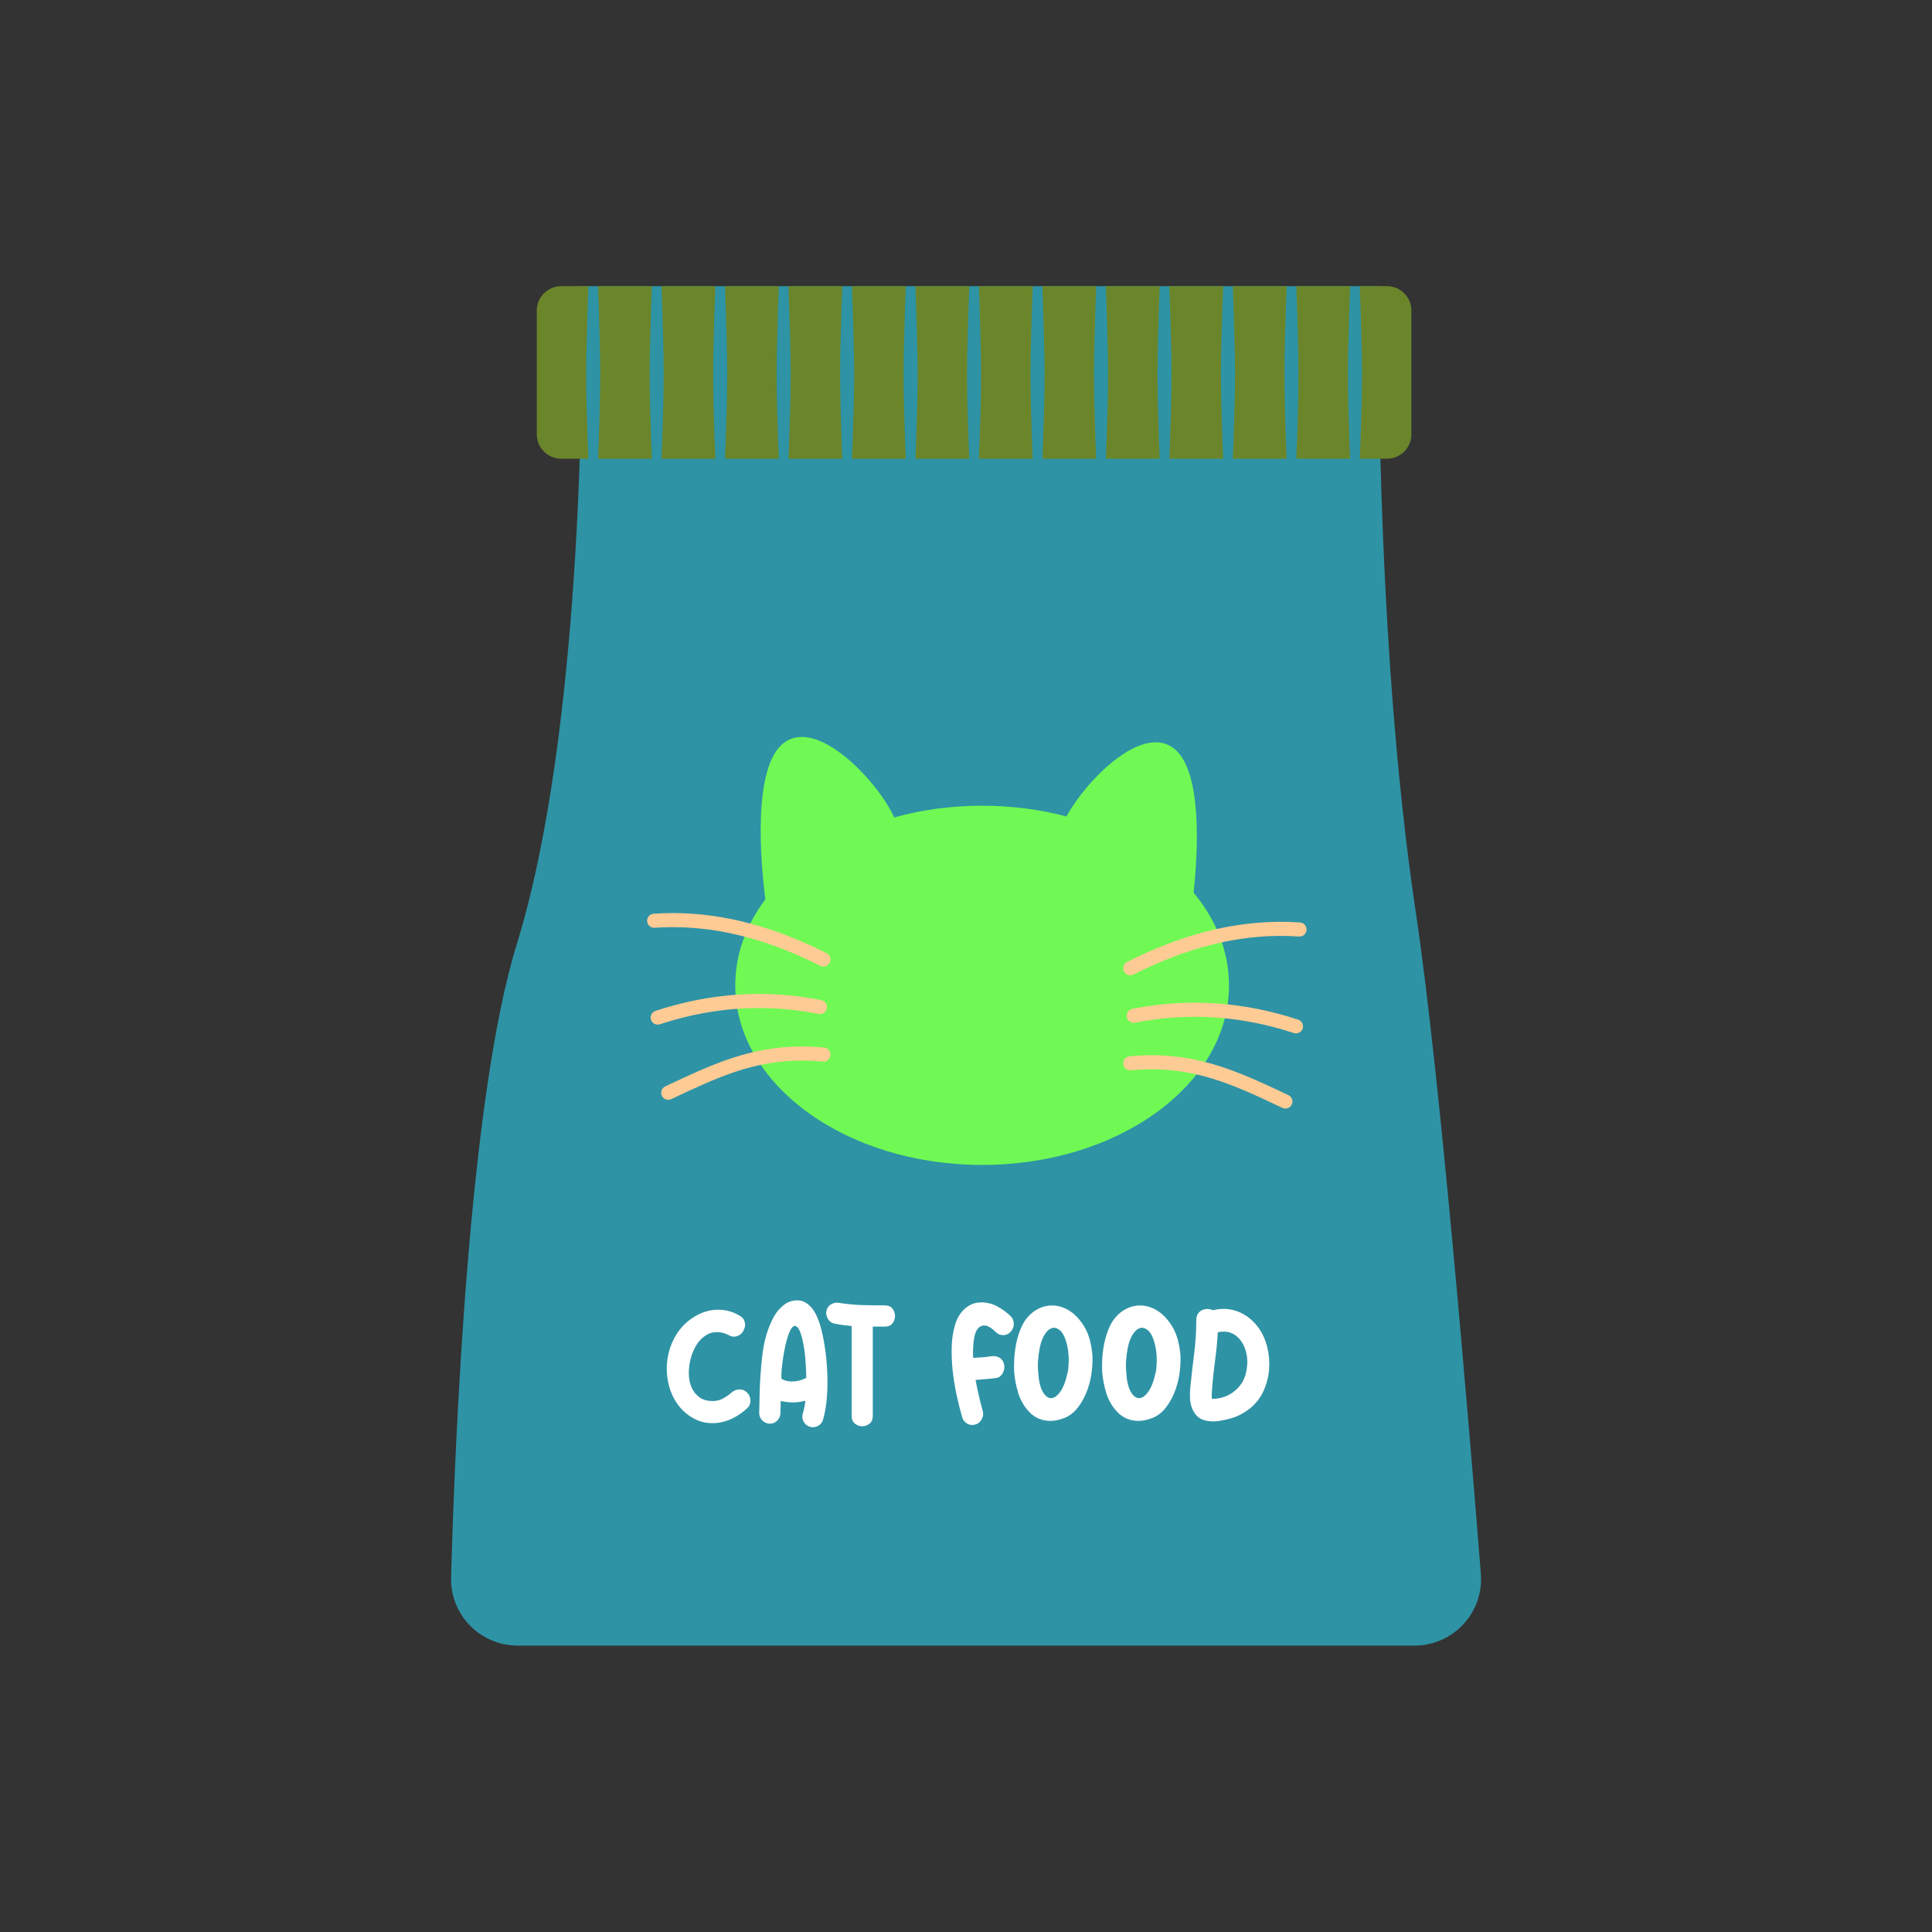<svg xmlns="http://www.w3.org/2000/svg" xmlns:xlink="http://www.w3.org/1999/xlink" width="500" zoomAndPan="magnify" viewBox="0 0 375 375" height="500" preserveAspectRatio="xMidYMid meet" version="1.0"><rect x="0" y="0" width="375" height="375" fill="#333333" stroke="none"/><defs><clipPath id="c6c3d66952"><path d="M 87.492 55.477 L 287.742 55.477 L 287.742 319.477 L 87.492 319.477 Z M 87.492 55.477 " clip-rule="nonzero"/></clipPath><clipPath id="922551c8ca"><path d="M 104 55.477 L 274 55.477 L 274 90 L 104 90 Z M 104 55.477 " clip-rule="nonzero"/></clipPath></defs><g clip-path="url(#c6c3d66952)"><path fill="#2e93a5" d="M 287.434 305.473 C 287.723 309.066 286.496 312.609 284.051 315.254 C 281.605 317.902 278.168 319.41 274.562 319.41 L 100.465 319.41 C 96.984 319.41 93.648 318.008 91.219 315.512 C 88.785 313.02 87.465 309.652 87.555 306.184 C 88.332 278.195 91.082 213.117 100.277 183.375 C 114.652 136.891 112.887 55.547 112.887 55.547 L 267.613 55.547 C 267.613 55.547 266.613 122.535 274.828 177.223 C 279.445 207.984 285.102 276.098 287.434 305.473 Z M 287.434 305.473 " fill-opacity="1" fill-rule="evenodd"/></g><g clip-path="url(#922551c8ca)"><path fill="#6b852b" d="M 114.211 55.543 L 108.934 55.543 C 106.312 55.543 104.191 57.664 104.191 60.281 L 104.191 84.305 C 104.191 86.918 106.312 89.039 108.934 89.039 L 114.207 89.039 C 114.133 87.379 113.984 83.723 113.875 79.375 C 113.82 77.137 113.77 74.715 113.773 72.293 C 113.777 69.871 113.844 67.449 113.898 65.211 C 114.008 60.863 114.145 57.207 114.211 55.543 Z M 164.973 55.543 L 115.395 55.543 L 116.074 55.543 C 116.141 57.207 116.273 60.863 116.383 65.211 C 116.441 67.449 116.504 69.871 116.508 72.293 C 116.512 74.715 116.465 77.137 116.406 79.375 C 116.301 83.723 116.152 87.379 116.078 89.039 L 126.527 89.039 C 126.453 87.379 126.305 83.723 126.195 79.375 C 126.141 77.137 126.094 74.715 126.094 72.293 C 126.102 69.871 126.164 67.449 126.219 65.211 C 126.332 60.863 126.465 57.207 126.531 55.543 L 128.395 55.543 C 128.461 57.207 128.598 60.863 128.707 65.211 C 128.762 67.449 128.824 69.871 128.828 72.293 C 128.836 74.715 128.785 77.137 128.73 79.375 C 128.621 83.723 128.473 87.379 128.398 89.039 L 138.848 89.039 C 138.773 87.379 138.625 83.723 138.52 79.375 C 138.461 77.137 138.414 74.715 138.418 72.293 C 138.422 69.871 138.484 67.449 138.543 65.211 C 138.652 60.863 138.785 57.207 138.852 55.543 L 140.715 55.543 C 140.781 57.207 140.918 60.863 141.027 65.211 C 141.082 67.449 141.148 69.871 141.152 72.293 C 141.156 74.715 141.105 77.137 141.051 79.375 C 140.941 83.723 140.793 87.379 140.719 89.039 L 139.578 89.039 L 151.168 89.039 C 151.094 87.379 150.945 83.723 150.84 79.375 C 150.785 77.137 150.734 74.715 150.738 72.293 C 150.742 69.871 150.805 67.449 150.863 65.211 C 150.973 60.863 151.109 57.207 151.172 55.543 L 153.035 55.543 C 153.102 57.207 153.238 60.863 153.348 65.211 C 153.402 67.449 153.469 69.871 153.473 72.293 C 153.477 74.715 153.426 77.137 153.371 79.375 C 153.262 83.723 153.113 87.379 153.043 89.039 L 151.066 89.039 L 163.488 89.039 C 163.418 87.379 163.266 83.723 163.16 79.375 C 163.105 77.137 163.055 74.715 163.059 72.293 C 163.062 69.871 163.129 67.449 163.184 65.211 C 163.293 60.863 163.43 57.207 163.496 55.543 Z M 178.273 55.543 L 165.359 55.543 C 165.422 57.207 165.559 60.863 165.668 65.211 C 165.727 67.449 165.789 69.871 165.793 72.293 C 165.797 74.715 165.746 77.137 165.691 79.375 C 165.586 83.723 165.434 87.379 165.363 89.039 L 175.809 89.039 C 175.738 87.379 175.59 83.723 175.48 79.375 C 175.426 77.137 175.375 74.715 175.379 72.293 C 175.383 69.871 175.449 67.449 175.504 65.211 C 175.613 60.863 175.75 57.207 175.816 55.543 Z M 188.137 55.543 L 177.68 55.543 C 177.742 57.207 177.879 60.863 177.988 65.211 C 178.047 67.449 178.109 69.871 178.113 72.293 C 178.117 74.715 178.07 77.137 178.012 79.375 C 177.906 83.723 177.758 87.379 177.684 89.039 L 188.133 89.039 C 188.059 87.379 187.91 83.723 187.801 79.375 C 187.746 77.137 187.699 74.715 187.703 72.293 C 187.707 69.871 187.77 67.449 187.824 65.211 C 187.938 60.863 188.07 57.207 188.137 55.543 Z M 269.203 55.543 L 190 55.543 C 190.066 57.207 190.199 60.863 190.309 65.211 C 190.367 67.449 190.43 69.871 190.434 72.293 C 190.438 74.715 190.391 77.137 190.336 79.375 C 190.227 83.723 190.078 87.379 190.004 89.039 L 200.453 89.039 C 200.379 87.379 200.23 83.723 200.125 79.375 C 200.066 77.137 200.02 74.715 200.023 72.293 C 200.027 69.871 200.09 67.449 200.148 65.211 C 200.258 60.863 200.391 57.207 200.457 55.543 L 202.32 55.543 C 202.387 57.207 202.523 60.863 202.633 65.211 C 202.688 67.449 202.754 69.871 202.758 72.293 C 202.762 74.715 202.711 77.137 202.656 79.375 C 202.547 83.723 202.398 87.379 202.324 89.039 L 200.453 89.039 L 212.773 89.039 C 212.699 87.379 212.551 83.723 212.445 79.375 C 212.391 77.137 212.34 74.715 212.344 72.293 C 212.348 69.871 212.41 67.449 212.469 65.211 C 212.578 60.863 212.715 57.207 212.777 55.543 L 214.641 55.543 C 214.707 57.207 214.844 60.863 214.953 65.211 C 215.008 67.449 215.074 69.871 215.078 72.293 C 215.082 74.715 215.031 77.137 214.977 79.375 C 214.871 83.723 214.719 87.379 214.648 89.039 L 212.773 89.039 L 225.094 89.039 C 225.023 87.379 224.871 83.723 224.766 79.375 C 224.711 77.137 224.66 74.715 224.664 72.293 C 224.668 69.871 224.734 67.449 224.789 65.211 C 224.898 60.863 225.035 57.207 225.102 55.543 L 226.965 55.543 C 227.027 57.207 227.164 60.863 227.273 65.211 C 227.332 67.449 227.395 69.871 227.398 72.293 C 227.402 74.715 227.352 77.137 227.297 79.375 C 227.191 83.723 227.043 87.379 226.969 89.039 L 237.418 89.039 C 237.344 87.379 237.195 83.723 237.086 79.375 C 237.031 77.137 236.98 74.715 236.984 72.293 C 236.988 69.871 237.055 67.449 237.109 65.211 C 237.219 60.863 237.355 57.207 237.422 55.543 L 239.285 55.543 C 239.348 57.207 239.484 60.863 239.594 65.211 C 239.652 67.449 239.715 69.871 239.719 72.293 C 239.723 74.715 239.676 77.137 239.617 79.375 C 239.512 83.723 239.363 87.379 239.289 89.039 L 249.738 89.039 C 249.664 87.379 249.516 83.723 249.406 79.375 C 249.352 77.137 249.301 74.715 249.309 72.293 C 249.312 69.871 249.375 67.449 249.43 65.211 C 249.539 60.863 249.676 57.207 249.742 55.543 L 251.605 55.543 C 251.672 57.207 251.805 60.863 251.918 65.211 C 251.973 67.449 252.035 69.871 252.039 72.293 C 252.043 74.715 251.996 77.137 251.941 79.375 C 251.832 83.723 251.684 87.379 251.609 89.039 L 262.059 89.039 C 261.984 87.379 261.836 83.723 261.73 79.375 C 261.672 77.137 261.625 74.715 261.629 72.293 C 261.633 69.871 261.695 67.449 261.754 65.211 C 261.863 60.863 261.996 57.207 262.062 55.543 L 263.926 55.543 C 263.992 57.207 264.129 60.863 264.238 65.211 C 264.293 67.449 264.359 69.871 264.363 72.293 C 264.367 74.715 264.316 77.137 264.262 79.375 C 264.152 83.723 264.004 87.379 263.93 89.039 L 269.203 89.039 C 271.824 89.039 273.945 86.918 273.945 84.305 L 273.945 60.281 C 273.945 57.664 271.824 55.543 269.203 55.543 Z M 269.203 55.543 " fill-opacity="1" fill-rule="evenodd"/></g><path fill="#70f954" d="M 148.555 174.57 C 147.699 167.859 145.883 148.633 152.301 144.082 C 159.039 139.305 170.699 152.188 173.562 158.668 C 178.867 157.195 184.621 156.387 190.633 156.387 C 196.379 156.387 201.891 157.125 207 158.477 C 210.637 151.746 221.32 140.629 227.652 145.121 C 233.434 149.219 232.535 165.219 231.676 173.262 C 236.035 178.512 238.547 184.668 238.547 191.25 C 238.547 210.492 217.078 226.113 190.633 226.113 C 164.188 226.113 142.715 210.492 142.715 191.25 C 142.715 185.211 144.832 179.527 148.555 174.57 Z M 148.555 174.57 " fill-opacity="1" fill-rule="evenodd"/><path fill="#ffcb94" d="M 219.508 207.75 C 231.125 206.66 238.938 210.305 248.91 215.039 C 249.594 215.363 250.414 215.074 250.734 214.391 C 251.059 213.711 250.77 212.895 250.086 212.57 C 239.633 207.609 231.426 203.887 219.254 205.027 C 218.5 205.098 217.949 205.766 218.02 206.52 C 218.09 207.27 218.758 207.82 219.508 207.75 Z M 155.699 203.125 L 155.633 203.125 C 145.73 203.125 138.293 206.523 129.125 210.871 C 128.441 211.195 128.152 212.012 128.477 212.695 C 128.707 213.184 129.195 213.473 129.707 213.473 L 129.723 213.473 C 129.914 213.473 130.113 213.43 130.301 213.34 C 139.066 209.184 146.16 205.863 155.637 205.859 L 155.703 205.859 C 156.988 205.859 158.316 205.922 159.703 206.055 C 159.742 206.059 159.785 206.059 159.824 206.059 L 159.84 206.059 C 160.535 206.055 161.125 205.523 161.191 204.82 C 161.262 204.07 160.711 203.402 159.957 203.332 C 158.484 203.191 157.066 203.125 155.699 203.125 Z M 220.332 198.504 C 230.598 196.473 240.859 197.141 251.125 200.512 C 251.844 200.746 252.617 200.355 252.855 199.641 C 253.09 198.922 252.699 198.148 251.98 197.914 C 241.254 194.395 230.527 193.695 219.801 195.82 C 219.059 195.969 218.578 196.688 218.723 197.426 C 218.871 198.168 219.59 198.648 220.332 198.504 Z M 147.469 192.922 L 147.344 192.922 C 140.641 192.918 133.934 194.016 127.23 196.215 C 126.512 196.449 126.121 197.223 126.359 197.941 C 126.547 198.52 127.086 198.883 127.664 198.883 L 127.68 198.883 C 127.812 198.879 127.949 198.855 128.086 198.812 C 134.5 196.707 140.918 195.656 147.332 195.66 L 147.453 195.66 C 151.262 195.668 155.07 196.051 158.879 196.805 C 158.965 196.82 159.051 196.832 159.137 196.832 L 159.156 196.832 C 159.793 196.828 160.359 196.375 160.488 195.73 C 160.633 194.988 160.152 194.27 159.41 194.121 C 155.43 193.336 151.449 192.934 147.469 192.922 Z M 220 189.152 C 230.434 183.891 241.105 181.008 252.141 181.777 C 252.895 181.832 253.551 181.262 253.602 180.508 C 253.656 179.758 253.086 179.102 252.332 179.051 C 240.809 178.246 229.66 181.219 218.766 186.715 C 218.09 187.055 217.82 187.875 218.16 188.551 C 218.5 189.223 219.324 189.492 220 189.152 Z M 130.781 177.223 L 130.648 177.223 C 129.395 177.223 128.141 177.266 126.879 177.352 C 126.125 177.406 125.555 178.059 125.609 178.812 C 125.656 179.535 126.266 180.086 126.98 180.082 L 127 180.082 C 127.02 180.082 127.047 180.082 127.07 180.078 C 128.234 180 129.395 179.957 130.551 179.957 L 130.676 179.957 C 140.438 179.969 149.918 182.77 159.211 187.457 C 159.414 187.555 159.625 187.605 159.836 187.602 L 159.852 187.602 C 160.344 187.594 160.816 187.32 161.051 186.852 C 161.391 186.18 161.121 185.355 160.445 185.016 C 150.785 180.145 140.926 177.254 130.781 177.223 Z M 130.781 177.223 " fill-opacity="1" fill-rule="evenodd"/><path fill="#ffffff" d="M 159.203 257.238 C 159.555 258.449 159.855 259.844 160.094 261.418 C 160.336 262.992 160.496 264.613 160.57 266.273 C 160.645 267.934 160.621 269.57 160.5 271.188 C 160.379 272.801 160.133 274.25 159.762 275.527 C 159.613 276.066 159.293 276.477 158.801 276.754 C 158.309 277.031 157.793 277.098 157.254 276.949 C 156.973 276.875 156.727 276.754 156.516 276.586 C 156.301 276.418 156.129 276.219 156 275.988 C 155.867 275.758 155.785 275.504 155.746 275.238 C 155.711 274.969 155.73 274.695 155.805 274.418 C 155.934 273.988 156.039 273.566 156.125 273.148 C 156.207 272.734 156.277 272.312 156.332 271.883 C 155.555 272.086 154.754 272.195 153.938 272.203 C 153.117 272.215 152.32 272.113 151.539 271.914 C 151.52 272.297 151.512 272.691 151.512 273.094 C 151.512 273.496 151.5 273.887 151.484 274.277 C 151.465 274.852 151.262 275.336 150.871 275.734 C 150.48 276.141 149.996 276.34 149.422 276.34 C 149.141 276.34 148.879 276.277 148.625 276.168 C 148.375 276.055 148.156 275.91 147.973 275.723 C 147.785 275.535 147.637 275.316 147.527 275.07 C 147.414 274.816 147.359 274.559 147.359 274.277 C 147.395 273.055 147.422 271.828 147.441 270.602 C 147.461 269.375 147.516 268.152 147.609 266.93 C 147.703 265.48 147.84 264.027 148.027 262.57 C 148.215 261.117 148.539 259.691 149.004 258.301 C 149.227 257.668 149.496 257.016 149.812 256.34 C 150.125 255.656 150.508 255.035 150.953 254.473 C 151.398 253.906 151.914 253.43 152.5 253.039 C 153.086 252.652 153.758 252.434 154.52 252.398 C 155.191 252.359 155.781 252.492 156.289 252.789 C 156.801 253.086 157.25 253.477 157.629 253.953 C 158.012 254.438 158.324 254.977 158.578 255.562 C 158.828 256.141 159.035 256.703 159.203 257.238 Z M 171.746 253.375 C 172.414 253.375 172.91 253.586 173.238 254.016 C 173.562 254.438 173.723 254.914 173.723 255.434 C 173.723 255.953 173.562 256.426 173.238 256.852 C 172.91 257.281 172.414 257.492 171.746 257.492 L 169.406 257.492 L 169.406 274.836 C 169.406 275.5 169.191 276 168.762 276.34 C 168.336 276.672 167.867 276.84 167.355 276.84 C 166.844 276.84 166.375 276.672 165.949 276.34 C 165.52 276 165.309 275.5 165.309 274.836 L 165.309 257.379 C 164.711 257.324 164.133 257.258 163.566 257.184 C 163 257.113 162.438 257.012 161.879 256.879 C 161.602 256.824 161.359 256.707 161.156 256.535 C 160.949 256.359 160.781 256.148 160.652 255.906 C 160.523 255.664 160.434 255.41 160.387 255.137 C 160.34 254.871 160.355 254.605 160.43 254.348 C 160.578 253.793 160.902 253.375 161.406 253.109 C 161.906 252.84 162.426 252.773 162.965 252.898 C 164.34 253.121 165.727 253.254 167.117 253.305 C 168.512 253.352 170.055 253.375 171.746 253.375 Z M 190.363 252.789 C 191.461 252.773 192.504 253.02 193.5 253.539 C 194.492 254.059 195.379 254.699 196.16 255.457 C 196.363 255.664 196.52 255.898 196.621 256.16 C 196.723 256.418 196.773 256.691 196.773 256.98 C 196.773 257.266 196.719 257.543 196.605 257.812 C 196.496 258.078 196.348 258.32 196.16 258.52 C 195.734 258.949 195.242 259.16 194.684 259.148 C 194.125 259.141 193.645 258.93 193.234 258.52 C 192.195 257.48 191.297 257.094 190.543 257.355 C 189.793 257.613 189.305 258.398 189.082 259.723 C 188.988 260.258 188.922 260.855 188.887 261.516 C 188.848 262.172 188.848 262.855 188.887 263.562 C 189.48 263.523 190.082 263.484 190.684 263.445 C 191.289 263.41 191.832 263.344 192.312 263.254 C 192.891 263.164 193.426 263.242 193.918 263.488 C 194.41 263.742 194.73 264.172 194.879 264.789 C 194.953 265.047 194.973 265.32 194.934 265.609 C 194.898 265.891 194.812 266.172 194.684 266.43 C 194.555 266.688 194.387 266.906 194.184 267.094 C 193.977 267.281 193.734 267.402 193.457 267.457 C 192.75 267.555 192.062 267.625 191.395 267.68 C 190.727 267.734 190.047 267.789 189.359 267.848 C 189.547 268.852 189.754 269.852 189.988 270.867 C 190.219 271.875 190.477 272.883 190.754 273.887 C 190.902 274.441 190.832 274.98 190.543 275.5 C 190.258 276.02 189.844 276.355 189.305 276.5 C 188.746 276.672 188.219 276.609 187.715 276.32 C 187.215 276.035 186.891 275.602 186.738 275.027 C 186.312 273.523 185.941 272.02 185.625 270.516 C 185.309 269.016 185.066 267.484 184.902 265.93 C 184.754 264.496 184.691 263.043 184.719 261.559 C 184.746 260.07 184.957 258.633 185.348 257.238 C 185.516 256.629 185.75 256.055 186.059 255.531 C 186.363 255 186.73 254.535 187.156 254.125 C 187.586 253.715 188.062 253.395 188.594 253.164 C 189.121 252.934 189.715 252.809 190.363 252.789 Z M 142.008 270.293 C 142.434 269.906 142.938 269.703 143.512 269.684 C 144.09 269.668 144.59 269.871 145.016 270.293 C 145.426 270.703 145.641 271.211 145.656 271.828 C 145.676 272.438 145.461 272.949 145.016 273.355 C 144.312 274.008 143.543 274.562 142.719 275.027 C 141.891 275.492 141.031 275.824 140.141 276.031 C 139.246 276.234 138.336 276.289 137.406 276.191 C 136.48 276.102 135.57 275.82 134.676 275.336 C 133.602 274.758 132.684 274.012 131.93 273.094 C 131.18 272.172 130.598 271.164 130.191 270.059 C 129.781 268.953 129.535 267.789 129.453 266.57 C 129.367 265.344 129.453 264.141 129.703 262.965 C 129.953 261.785 130.371 260.656 130.957 259.582 C 131.543 258.5 132.289 257.559 133.199 256.738 C 133.926 256.094 134.711 255.562 135.555 255.137 C 136.398 254.723 137.273 254.445 138.176 254.305 C 139.078 254.168 139.98 254.18 140.891 254.348 C 141.801 254.516 142.695 254.855 143.566 255.375 C 143.977 255.598 144.262 255.883 144.418 256.227 C 144.574 256.57 144.641 256.918 144.613 257.27 C 144.586 257.621 144.48 257.965 144.293 258.301 C 144.105 258.633 143.871 258.898 143.582 259.094 C 143.293 259.285 142.961 259.402 142.578 259.438 C 142.199 259.48 141.812 259.379 141.422 259.137 C 140.531 258.688 139.637 258.5 138.746 258.582 C 137.855 258.652 136.992 259.082 136.152 259.859 C 135.633 260.344 135.18 260.977 134.789 261.762 C 134.398 262.555 134.109 263.391 133.926 264.285 C 133.738 265.172 133.668 266.074 133.715 266.984 C 133.762 267.891 133.957 268.711 134.301 269.449 C 134.645 270.18 135.145 270.777 135.805 271.242 C 136.465 271.707 137.316 271.938 138.355 271.938 C 139.062 271.938 139.711 271.781 140.309 271.465 C 140.902 271.152 141.469 270.758 142.008 270.293 Z M 235.402 254.316 C 237.133 253.895 238.766 253.98 240.309 254.582 C 241.852 255.188 243.16 256.215 244.238 257.664 C 245.035 258.773 245.613 260.043 245.965 261.461 C 246.32 262.879 246.441 264.316 246.328 265.773 C 246.219 267.234 245.859 268.629 245.254 269.961 C 244.652 271.297 243.781 272.43 242.648 273.355 C 242.074 273.801 241.473 274.195 240.852 274.527 C 240.23 274.859 239.582 275.117 238.914 275.305 C 238.133 275.527 237.34 275.699 236.531 275.82 C 235.723 275.941 234.922 275.914 234.121 275.754 C 233.379 275.602 232.789 275.305 232.352 274.859 C 231.914 274.418 231.586 273.895 231.363 273.301 C 231.137 272.711 231.012 272.074 230.984 271.395 C 230.957 270.715 230.973 270.051 231.027 269.406 C 231.25 267.18 231.5 264.973 231.781 262.793 C 232.059 260.613 232.199 258.41 232.199 256.184 C 232.199 255.719 232.305 255.324 232.52 255 C 232.73 254.68 233 254.438 233.328 254.293 C 233.652 254.141 234 254.07 234.371 254.07 C 234.742 254.07 235.086 254.156 235.402 254.316 Z M 213.941 266.371 C 213.887 265.535 213.891 264.605 213.957 263.586 C 214.02 262.566 214.164 261.539 214.387 260.512 C 214.613 259.48 214.934 258.496 215.352 257.559 C 215.77 256.625 216.32 255.832 217.008 255.18 C 217.715 254.5 218.508 254.004 219.391 253.707 C 220.273 253.41 221.164 253.32 222.066 253.441 C 222.969 253.562 223.852 253.895 224.715 254.445 C 225.578 254.992 226.355 255.762 227.043 256.738 C 227.73 257.668 228.234 258.715 228.562 259.871 C 228.887 261.031 229.078 262.168 229.133 263.285 C 229.168 264.527 229.086 265.754 228.883 266.969 C 228.676 268.188 228.344 269.352 227.879 270.465 C 227.488 271.41 226.969 272.316 226.316 273.176 C 225.668 274.039 224.879 274.684 223.949 275.113 C 223.371 275.371 222.77 275.559 222.137 275.68 C 221.504 275.801 220.871 275.824 220.242 275.754 C 219.609 275.68 218.996 275.5 218.402 275.211 C 217.809 274.918 217.27 274.508 216.785 273.973 C 215.836 272.949 215.156 271.766 214.738 270.422 C 214.32 269.074 214.055 267.727 213.941 266.371 Z M 196.855 266.371 C 196.801 265.535 196.805 264.605 196.871 263.586 C 196.938 262.566 197.082 261.539 197.305 260.512 C 197.527 259.48 197.848 258.496 198.266 257.559 C 198.684 256.625 199.234 255.832 199.922 255.18 C 200.629 254.5 201.422 254.004 202.305 253.707 C 203.188 253.41 204.082 253.32 204.98 253.441 C 205.883 253.562 206.766 253.895 207.629 254.445 C 208.492 254.992 209.27 255.762 209.957 256.738 C 210.645 257.668 211.152 258.715 211.477 259.871 C 211.801 261.031 211.992 262.168 212.047 263.285 C 212.086 264.527 212 265.754 211.797 266.969 C 211.594 268.188 211.258 269.352 210.793 270.465 C 210.402 271.41 209.883 272.316 209.23 273.176 C 208.582 274.039 207.793 274.684 206.863 275.113 C 206.285 275.371 205.684 275.559 205.051 275.68 C 204.418 275.801 203.789 275.824 203.156 275.754 C 202.523 275.68 201.91 275.5 201.316 275.211 C 200.723 274.918 200.184 274.508 199.699 273.973 C 198.754 272.949 198.07 271.766 197.652 270.422 C 197.234 269.074 196.969 267.727 196.855 266.371 Z M 235.32 271.52 C 236.043 271.52 236.742 271.41 237.41 271.199 C 238.078 270.988 238.695 270.68 239.262 270.281 C 239.828 269.883 240.328 269.402 240.754 268.832 C 241.18 268.27 241.508 267.625 241.73 266.902 C 241.898 266.328 242.008 265.73 242.062 265.105 C 242.121 264.484 242.105 263.863 242.023 263.254 C 241.938 262.645 241.781 262.051 241.547 261.484 C 241.316 260.922 241.016 260.414 240.645 259.969 C 240.18 259.395 239.598 258.973 238.902 258.699 C 238.203 258.434 237.363 258.395 236.379 258.582 C 236.266 260.488 236.082 262.391 235.82 264.285 C 235.562 266.176 235.367 268.09 235.234 270.016 C 235.219 270.258 235.203 270.5 235.195 270.742 C 235.184 270.98 235.199 271.223 235.234 271.465 L 235.234 271.52 Z M 218.598 266.289 C 218.691 267.957 218.973 269.219 219.445 270.07 C 219.922 270.93 220.453 271.363 221.051 271.379 C 221.645 271.398 222.242 271 222.848 270.184 C 223.449 269.371 223.938 268.113 224.309 266.43 C 224.422 265.93 224.492 265.254 224.52 264.406 C 224.547 263.566 224.492 262.703 224.352 261.824 C 224.211 260.941 223.98 260.133 223.656 259.402 C 223.328 258.664 222.879 258.164 222.305 257.879 C 221.969 257.715 221.633 257.68 221.301 257.77 C 220.965 257.863 220.645 258.074 220.34 258.398 C 220.031 258.719 219.754 259.152 219.504 259.691 C 219.25 260.23 219.051 260.867 218.902 261.609 C 218.754 262.371 218.648 263.145 218.582 263.926 C 218.52 264.703 218.523 265.488 218.598 266.289 Z M 201.512 266.289 C 201.605 267.957 201.887 269.219 202.363 270.07 C 202.836 270.93 203.371 271.363 203.965 271.379 C 204.559 271.398 205.156 271 205.762 270.184 C 206.367 269.371 206.852 268.113 207.227 266.43 C 207.336 265.93 207.406 265.254 207.434 264.406 C 207.461 263.566 207.406 262.703 207.266 261.824 C 207.129 260.941 206.895 260.133 206.57 259.402 C 206.246 258.664 205.793 258.164 205.219 257.879 C 204.883 257.715 204.551 257.68 204.215 257.77 C 203.879 257.863 203.559 258.074 203.254 258.398 C 202.945 258.719 202.668 259.152 202.418 259.691 C 202.168 260.23 201.969 260.867 201.816 261.609 C 201.668 262.371 201.562 263.145 201.496 263.926 C 201.434 264.703 201.438 265.488 201.512 266.289 Z M 151.68 267.625 C 152.031 267.832 152.414 267.969 152.82 268.055 C 153.23 268.137 153.648 268.168 154.074 268.137 C 154.504 268.109 154.922 268.035 155.328 267.914 C 155.738 267.793 156.129 267.633 156.5 267.426 C 156.48 266.316 156.422 265.078 156.32 263.711 C 156.215 262.348 156 261 155.664 259.66 C 155.293 258.199 154.852 257.434 154.34 257.367 C 153.828 257.301 153.332 258.062 152.848 259.637 C 152.719 260.023 152.574 260.578 152.418 261.293 C 152.258 262.004 152.121 262.758 152 263.543 C 151.879 264.336 151.785 265.102 151.719 265.844 C 151.656 266.586 151.641 267.18 151.68 267.625 Z M 151.68 267.625 " fill-opacity="1" fill-rule="nonzero"/></svg>